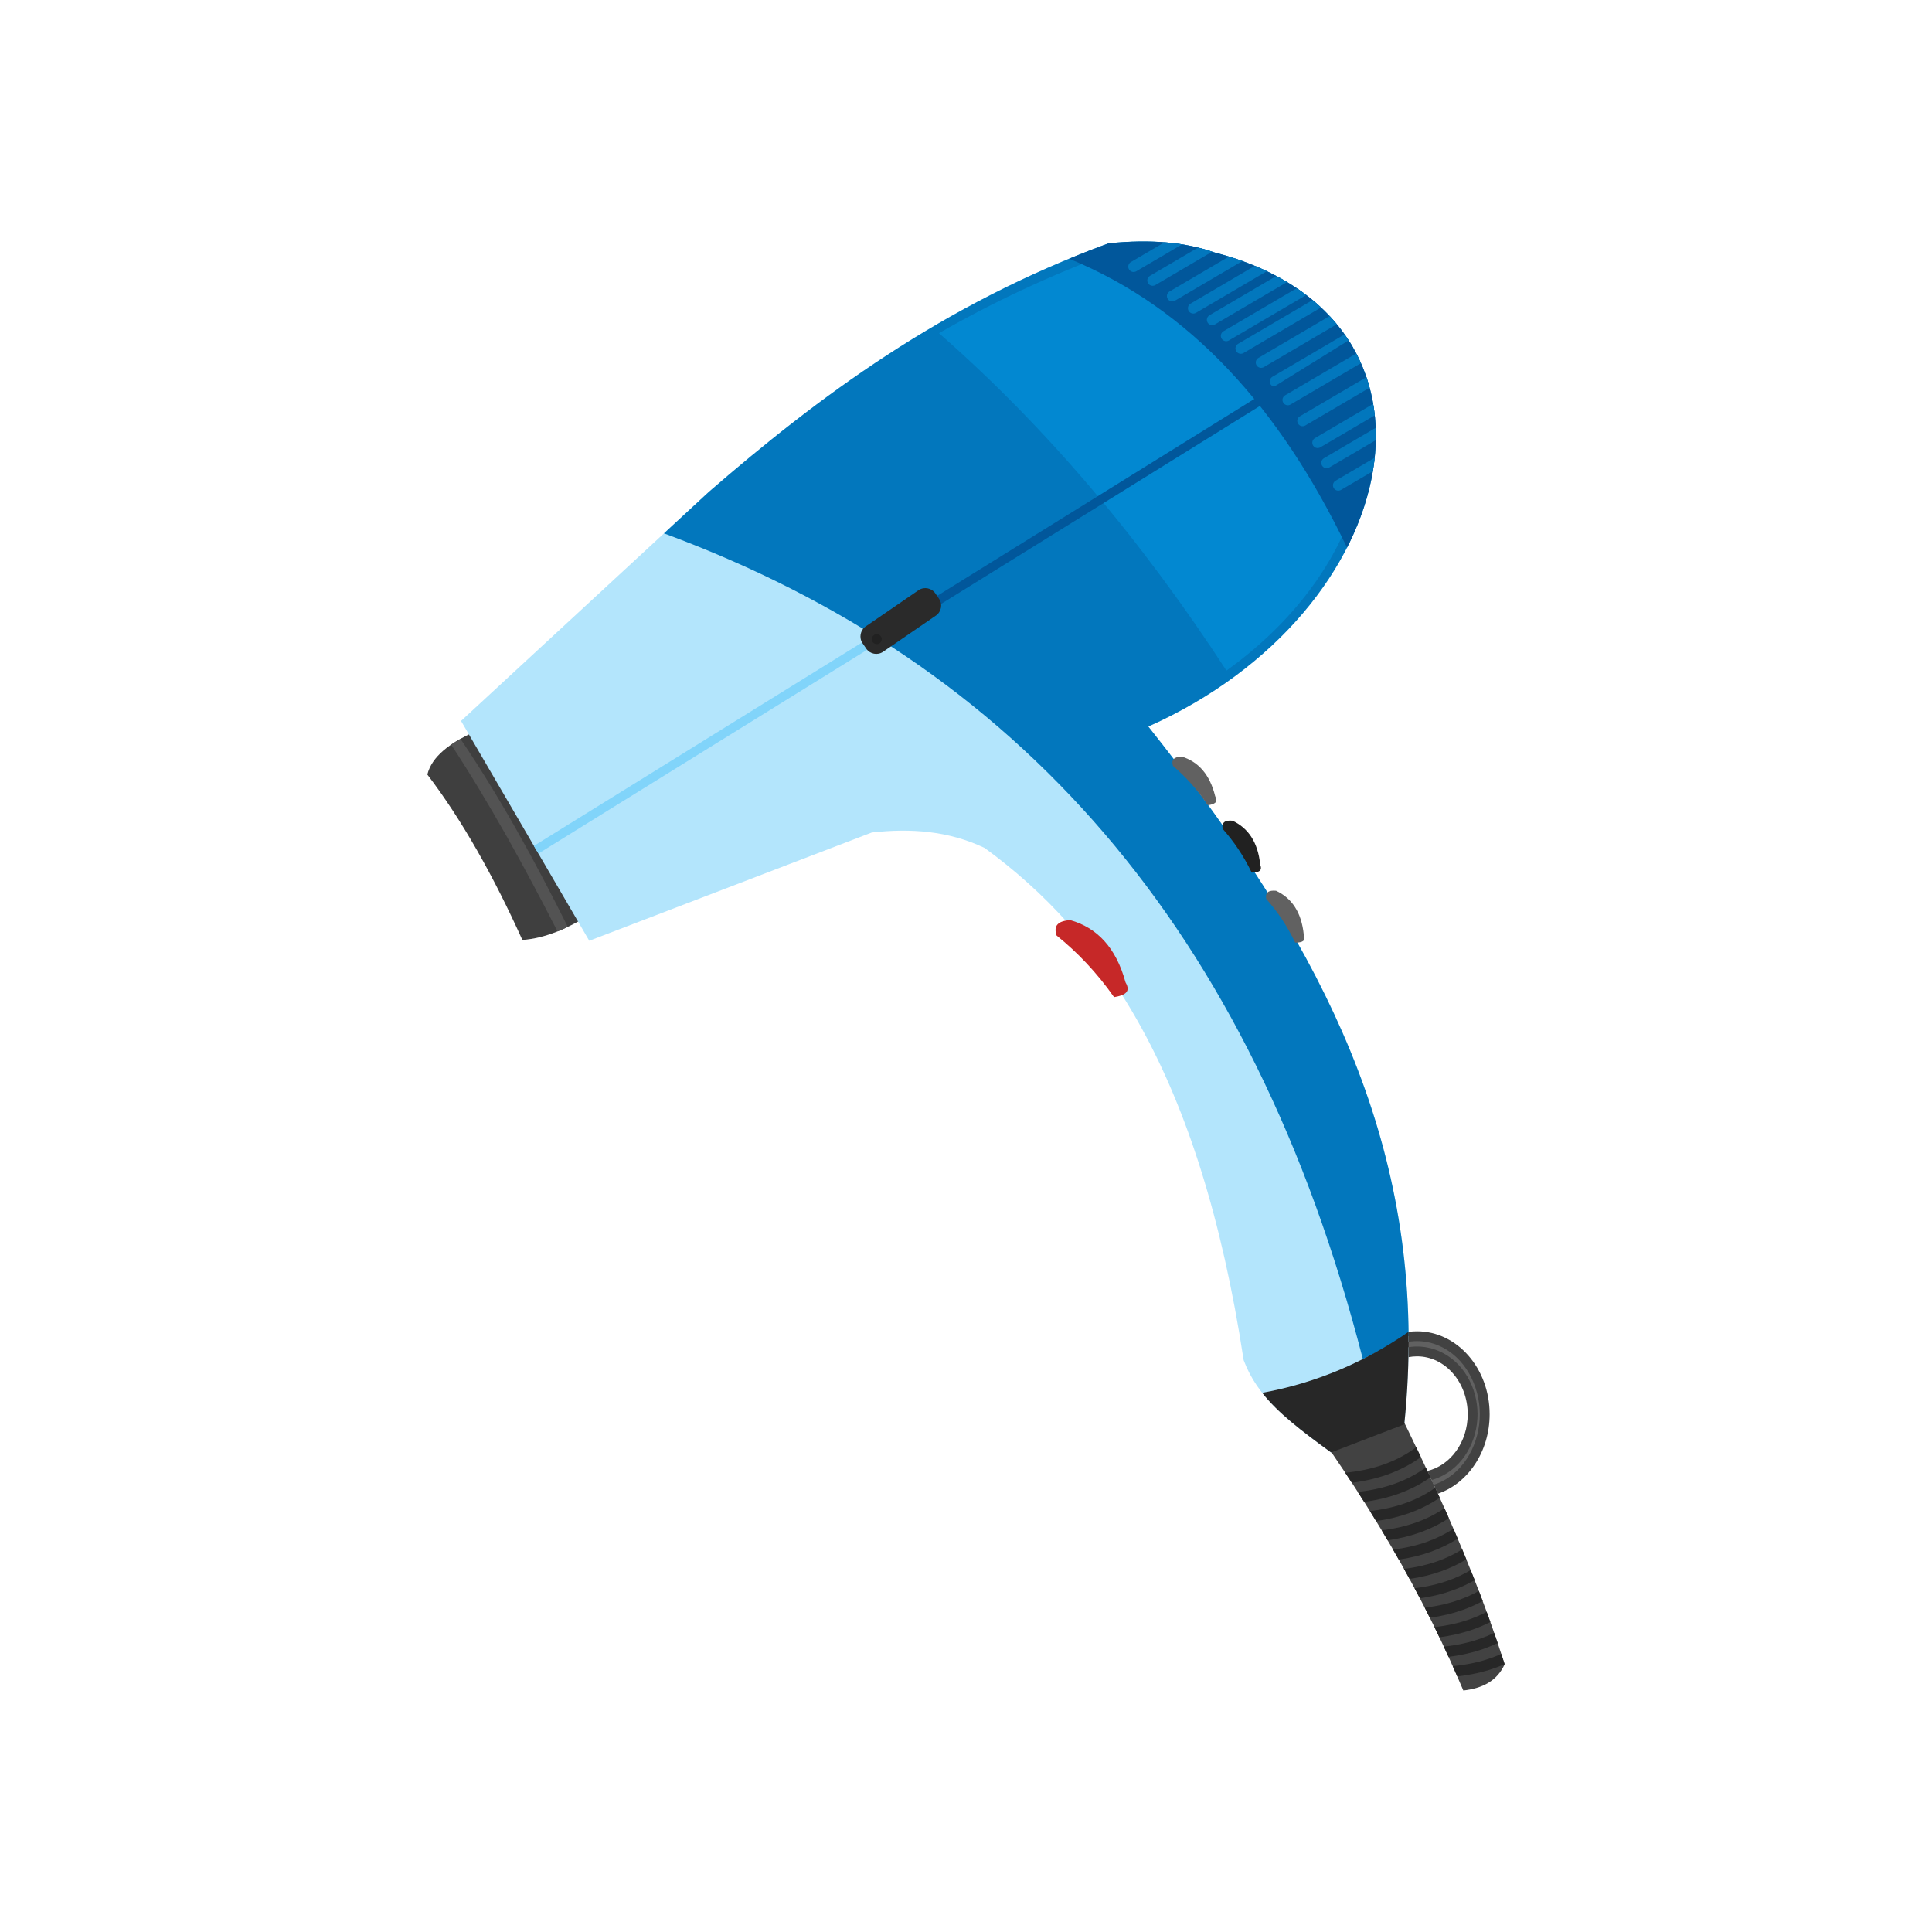 <?xml version="1.0" encoding="UTF-8"?>
<!DOCTYPE svg PUBLIC "-//W3C//DTD SVG 1.1//EN" "http://www.w3.org/Graphics/SVG/1.1/DTD/svg11.dtd">
<!-- Creator: CorelDRAW -->
<svg xmlns="http://www.w3.org/2000/svg" xml:space="preserve" width="2048px" height="2048px" style="shape-rendering:geometricPrecision; text-rendering:geometricPrecision; image-rendering:optimizeQuality; fill-rule:evenodd; clip-rule:evenodd"
viewBox="0 0 2048 2048"
 xmlns:xlink="http://www.w3.org/1999/xlink">
 <defs>
  <style type="text/css">
   <![CDATA[
    .fil0 {fill:none}
    .fil7 {fill:#01579B}
    .fil5 {fill:#0277BD}
    .fil6 {fill:#0288D1}
    .fil10 {fill:#212121}
    .fil11 {fill:#272727}
    .fil14 {fill:#2A2A2A}
    .fil2 {fill:#3F3F3F}
    .fil1 {fill:#424242}
    .fil3 {fill:#535353}
    .fil9 {fill:#616161}
    .fil4 {fill:#B3E5FC}
    .fil8 {fill:#C62828}
    .fil13 {fill:#01579B;fill-rule:nonzero}
    .fil12 {fill:#81D4FA;fill-rule:nonzero}
   ]]>
  </style>
 </defs>
 <g id="Layer_x0020_1">
  <rect class="fil0" width="2048" height="2048"/>
  <rect class="fil0" x="255.999" y="255.999" width="1536" height="1536"/>
  <path class="fil1" d="M1502.13 1411.22c42.496,0 76.944,39.371 76.944,87.936 0,39.777 -23.113,73.381 -54.826,84.241 -3.702,-8.137 -7.42,-16.182 -11.146,-24.15 24.397,-5.79 42.731,-30.495 42.731,-60.091 0,-33.895 -24.044,-61.375 -53.704,-61.375 -3.105,0 -6.148,0.305 -9.11,0.883 0.181,-9.017 0.215,-17.961 0.107,-26.843 2.955,-0.392 5.956,-0.601 9.002,-0.601zm-57.45 29.447c12.214,-15.654 29.25,-26.288 48.447,-28.846 -15.458,10.652 -31.577,20.313 -48.447,28.846z"/>
  <path class="fil2" d="M623.43 970.784l-121.279 -194.705c-25.233,11.667 -44.341,25.635 -49.143,44.967 36.915,48.441 70.194,107.78 100.724,175.368 24.711,-1.891 47.541,-12.242 69.698,-25.63z"/>
  <path class="fil3" d="M488.093 783.221c-3.474,1.958 -6.764,3.984 -9.841,6.091 41.18,62.968 77.847,129.747 112.736,198.025 3.657,-1.463 7.283,-3.067 10.882,-4.792 -35.348,-70.958 -72.581,-138.613 -113.777,-199.324z"/>
  <path class="fil4" d="M624.637 997.256l-135.919 -233.029 262.549 -242.705c115.663,-100.247 247.231,-198.864 423.905,-263.582 45.894,-4.611 82.342,-0.826 111.463,9.471 268.929,69.025 204.278,380.541 -69.345,502.747 178.04,224.248 301.708,444.32 271.319,739.686l-77.602 29.823c-48.495,-35.32 -78.066,-59.096 -92.673,-97.82 -46.362,-303.813 -149.258,-451.526 -274.705,-543.048 -38.479,-18.207 -78.592,-20.897 -119.471,-16.317l-299.522 114.774z"/>
  <path class="fil5" d="M703.829 565.374l47.438 -43.852c115.663,-100.247 247.231,-198.864 423.905,-263.582 45.894,-4.611 82.342,-0.826 111.463,9.471 268.929,69.025 204.278,380.541 -69.345,502.747 158.704,199.893 274.2,396.473 275.893,646.017l-48.507 24.491c-117.875,-458.118 -366.956,-737.119 -740.847,-875.293z"/>
  <path class="fil6" d="M1177.52 268.181c-64.312,23.637 -124.773,52.016 -182.191,85.013 114.352,100.08 215.314,220.242 304.772,357.663 41.242,-29.627 77.587,-66.06 104.412,-108.873 34.132,-54.476 53.184,-121.559 35.194,-185.025 -21.089,-74.402 -85.273,-118.012 -156.104,-139.578 -34.596,-10.533 -70.215,-12.67 -106.083,-9.201z"/>
  <path class="fil7" d="M1133.27 274.257c13.685,-5.648 27.646,-11.094 41.903,-16.317 45.894,-4.611 82.342,-0.826 111.463,9.471 170.23,43.693 206.754,184.541 141.271,313.041 -70.87,-147.483 -166.474,-253.882 -294.637,-306.195z"/>
  <path class="fil5" d="M1234.42 256.855c6.462,0.508 12.673,1.241 18.642,2.187l-48.535 28.506c-2.699,1.581 -6.17,0.677 -7.752,-2.021 -1.58,-2.699 -0.677,-6.17 2.022,-7.752l35.622 -20.921zm35.577 5.595c5.177,1.278 10.149,2.738 14.928,4.37l-60.199 35.356c-2.698,1.58 -6.169,0.677 -7.75,-2.022 -1.581,-2.698 -0.677,-6.169 2.021,-7.75l51 -29.954zm32.759 9.517c4.873,1.502 9.633,3.087 14.264,4.76l-71.531 42.012c-2.698,1.581 -6.169,0.677 -7.75,-2.021 -1.581,-2.699 -0.677,-6.17 2.021,-7.752l62.996 -36.999zm27.425 9.869c4.357,1.812 8.597,3.702 12.722,5.666l-75.124 44.123c-2.699,1.581 -6.17,0.677 -7.752,-2.021 -1.581,-2.698 -0.677,-6.17 2.021,-7.75l68.133 -40.017zm22.774 10.722c3.914,2.075 7.721,4.22 11.408,6.437l-76.507 44.935c-2.699,1.581 -6.17,0.677 -7.752,-2.021 -1.58,-2.699 -0.677,-6.17 2.022,-7.752l70.828 -41.6zm21.671 12.963c3.469,2.342 6.836,4.746 10.079,7.217l-82.037 48.183c-2.699,1.581 -6.17,0.677 -7.752,-2.021 -1.58,-2.699 -0.677,-6.17 2.022,-7.752l77.687 -45.627zm16.792 12.576c3.094,2.565 6.084,5.189 8.957,7.874l-82.199 48.279c-2.698,1.58 -6.169,0.677 -7.75,-2.022 -1.581,-2.698 -0.677,-6.169 2.021,-7.75l78.971 -46.381zm18.053 16.961c2.649,2.832 5.194,5.719 7.624,8.66l-77.398 45.457c-2.699,1.581 -6.17,0.678 -7.752,-2.021 -1.58,-2.698 -0.677,-6.169 2.022,-7.75l75.503 -44.346zm15.859 19.426c2.197,3.105 4.28,6.26 6.253,9.464l-77.074 45.268c-2.698,1.581 -6.17,0.678 -7.75,-2.021 -1.581,-2.698 -0.678,-6.169 2.021,-7.75l76.551 -44.961zm12.391 20.259c1.761,3.367 3.405,6.78 4.937,10.237l-74.644 43.841c-2.698,1.581 -6.169,0.677 -7.75,-2.022 -1.581,-2.698 -0.677,-6.169 2.021,-7.75l75.437 -44.306zm10.743 25.12c1.25,3.677 2.378,7.394 3.389,11.147l-68.154 40.029c-2.699,1.581 -6.17,0.678 -7.752,-2.021 -1.581,-2.698 -0.677,-6.169 2.021,-7.75l70.496 -41.405zm7.152 28.305c0.687,4.017 1.247,8.068 1.683,12.149l-57.681 33.879c-2.699,1.581 -6.17,0.677 -7.752,-2.021 -1.58,-2.699 -0.677,-6.17 2.022,-7.75l61.728 -36.256zm2.665 25.362c0.176,4.329 0.209,8.688 0.116,13.069l-49.259 28.931c-2.698,1.581 -6.169,0.678 -7.75,-2.021 -1.581,-2.698 -0.677,-6.169 2.021,-7.75l54.873 -32.229zm-1.082 31.727c-0.501,4.744 -1.155,9.507 -1.957,14.285l-33.723 19.807c-2.698,1.581 -6.169,0.677 -7.75,-2.021 -1.581,-2.699 -0.677,-6.17 2.021,-7.752l41.41 -24.32z"/>
  <path class="fil8" d="M1120.02 991.672c-3.609,-10.813 1.912,-15.431 14.373,-16.341 28.387,7.975 48.645,29.006 58.721,66.017 5.884,9.96 -0.437,13.759 -12.151,15.65 -18.371,-26.155 -38.868,-47.52 -60.943,-65.326z"/>
  <path class="fil9" d="M1502.13 1421.64c-7.872,0 -15.574,1.602 -22.812,4.688 -28.348,12.092 -43.709,43.043 -43.709,72.826 0,3.222 0.181,6.461 0.537,9.685l2.304 -1.316c-0.295,-2.779 -0.446,-5.575 -0.446,-8.369 0,-27.938 14.891,-55.861 41.265,-67.108 7.245,-3.089 14.982,-4.689 22.86,-4.689 7.879,0 15.617,1.6 22.861,4.689 26.373,11.246 41.264,39.17 41.264,67.108 0,27.937 -14.891,55.86 -41.264,67.108 -2.421,1.031 -4.898,1.897 -7.415,2.594l2.313 5.011c1.707,-0.55 3.392,-1.18 5.053,-1.889 28.348,-12.091 43.71,-43.043 43.71,-72.825 0,-29.783 -15.363,-60.733 -43.71,-72.826 -7.238,-3.086 -14.94,-4.688 -22.812,-4.688z"/>
  <path class="fil9" d="M1243.39 811.914c-2.079,-6.794 1.435,-9.583 9.213,-9.953 17.559,5.415 29.85,18.839 35.544,42.057 3.508,6.299 -0.49,8.565 -7.819,9.557 -11.033,-16.585 -23.465,-30.22 -36.938,-41.661z"/>
  <path class="fil10" d="M1296.02 878.558c-1.114,-7.017 2.753,-9.292 10.507,-8.577 16.637,7.802 26.942,22.802 29.355,46.587 2.6,6.724 -1.675,8.413 -9.07,8.379 -8.622,-17.957 -19.039,-33.187 -30.793,-46.389z"/>
  <path class="fil9" d="M1342.2 952.823c-1.114,-7.017 2.752,-9.292 10.506,-8.577 16.637,7.802 26.943,22.802 29.356,46.587 2.6,6.724 -1.675,8.413 -9.071,8.379 -8.621,-17.957 -19.039,-33.187 -30.791,-46.389z"/>
  <path class="fil1" d="M1403.18 1527.67l74.278 -42.43c40.662,82.789 83.561,172.749 117.536,278.94 -8.056,17.786 -23.786,25.596 -43.815,27.819 -40.11,-95.339 -89.537,-180.671 -147.999,-264.329z"/>
  <path class="fil11" d="M1501.22 1534.14c1.656,3.462 3.313,6.939 4.971,10.431 -10.752,7.788 -22.706,13.983 -35.841,18.615 -11.528,4.064 -23.971,6.924 -37.313,8.597 -2.321,-3.548 -4.659,-7.089 -7.013,-10.626 14.662,-1.431 28.185,-4.315 40.551,-8.674 12.795,-4.511 24.353,-10.617 34.645,-18.344zm10.161 21.429c1.63,3.472 3.259,6.96 4.885,10.462 -10.401,7.339 -21.906,13.215 -34.496,17.654 -11.054,3.898 -22.949,6.687 -35.673,8.385 -2.242,-3.542 -4.501,-7.077 -6.774,-10.606 13.939,-1.489 26.836,-4.307 38.67,-8.482 12.276,-4.329 23.414,-10.124 33.387,-17.413zm9.991 21.526c1.598,3.483 3.191,6.984 4.781,10.499 -9.995,6.844 -20.989,12.368 -32.963,16.591 -10.698,3.771 -22.182,6.504 -34.444,8.216 -2.164,-3.541 -4.344,-7.072 -6.54,-10.599 13.38,-1.527 25.787,-4.292 37.208,-8.32 11.693,-4.123 22.354,-9.579 31.958,-16.387zm9.785 21.637c1.559,3.496 3.115,7.011 4.665,10.54 -9.524,6.302 -19.935,11.434 -31.214,15.411 -10.46,3.689 -21.672,6.384 -33.628,8.101 -2.088,-3.543 -4.192,-7.08 -6.311,-10.606 12.982,-1.552 25.041,-4.276 36.163,-8.198 11.035,-3.891 21.149,-8.968 30.325,-15.248zm9.549 21.754c1.517,3.51 3.026,7.039 4.532,10.584 -8.975,5.713 -18.717,10.411 -29.211,14.112 -10.344,3.647 -21.424,6.322 -33.229,8.043 -2.014,-3.549 -4.039,-7.091 -6.084,-10.623 12.744,-1.563 24.594,-4.264 35.537,-8.122 10.291,-3.628 19.78,-8.29 28.455,-13.994zm9.282 21.873c1.468,3.526 2.932,7.069 4.387,10.63 -8.339,5.075 -17.317,9.304 -26.928,12.692 -10.35,3.65 -21.438,6.325 -33.253,8.046 -1.939,-3.561 -3.893,-7.11 -5.863,-10.651 12.667,-1.565 24.452,-4.259 35.34,-8.098 9.45,-3.333 18.228,-7.537 26.317,-12.619zm8.986 21.989c1.417,3.54 2.826,7.101 4.23,10.678 -7.599,4.396 -15.715,8.113 -24.338,11.153 -10.481,3.696 -21.717,6.394 -33.698,8.112 -1.867,-3.574 -3.749,-7.136 -5.646,-10.689 12.755,-1.563 24.615,-4.264 35.568,-8.126 8.511,-3.001 16.475,-6.709 23.884,-11.128zm8.659 22.098c1.363,3.556 2.719,7.129 4.067,10.723 -6.748,3.686 -13.887,6.854 -21.415,9.509 -10.734,3.784 -22.263,6.524 -34.571,8.233 -1.796,-3.588 -3.607,-7.166 -5.431,-10.732 13.005,-1.548 25.085,-4.277 36.226,-8.205 7.465,-2.633 14.508,-5.806 21.124,-9.529zm8.311 22.191c1.306,3.57 2.603,7.16 3.892,10.768 -5.77,2.954 -11.815,5.544 -18.132,7.772 -11.111,3.918 -23.072,6.716 -35.87,8.412 -1.726,-3.607 -3.467,-7.201 -5.222,-10.782 13.421,-1.524 25.866,-4.294 37.317,-8.333 6.307,-2.224 12.313,-4.835 18.015,-7.837zm7.941 22.261c1.245,3.586 2.482,7.191 3.709,10.812 -4.652,2.215 -9.476,4.204 -14.47,5.965 -11.611,4.094 -24.15,6.965 -37.602,8.634 -1.657,-3.626 -3.327,-7.238 -5.013,-10.837 14.002,-1.485 26.955,-4.31 38.838,-8.499 5.039,-1.776 9.883,-3.802 14.537,-6.074zm7.55 22.312c1.183,3.599 2.359,7.215 3.522,10.853 -3.384,1.485 -6.855,2.856 -10.414,4.11 -12.229,4.312 -25.489,7.269 -39.761,8.89 -1.587,-3.645 -3.189,-7.278 -4.805,-10.896 14.753,-1.423 28.356,-4.313 40.789,-8.698 3.658,-1.29 7.213,-2.711 10.668,-4.26z"/>
  <path class="fil11" d="M1493.12 1411.82c0.386,31.781 -1.056,64.409 -4.514,98.023l-77.602 29.823c-32.391,-23.59 -56.336,-42.032 -73.023,-63.216 58.931,-10.719 109.862,-33.435 155.139,-64.63z"/>
  <polygon class="fil12" points="565.867,896.731 958.876,653.126 963.836,661.159 570.826,904.764 "/>
  <polygon class="fil13" points="939.781,664.961 1429.58,360.844 1434.54,368.877 944.742,672.994 "/>
  <path class="fil14" d="M917.676 664.049l55.986 -38.393c5.817,-3.99 13.84,-2.493 17.83,3.324l3.92 5.717c3.99,5.817 2.493,13.841 -3.324,17.83l-55.986 38.393c-5.817,3.99 -13.84,2.494 -17.83,-3.324l-3.92 -5.717c-3.99,-5.817 -2.494,-13.84 3.324,-17.83z"/>
  <circle class="fil10" cx="929.422" cy="677.52" r="5.287"/>
 </g>
</svg>
